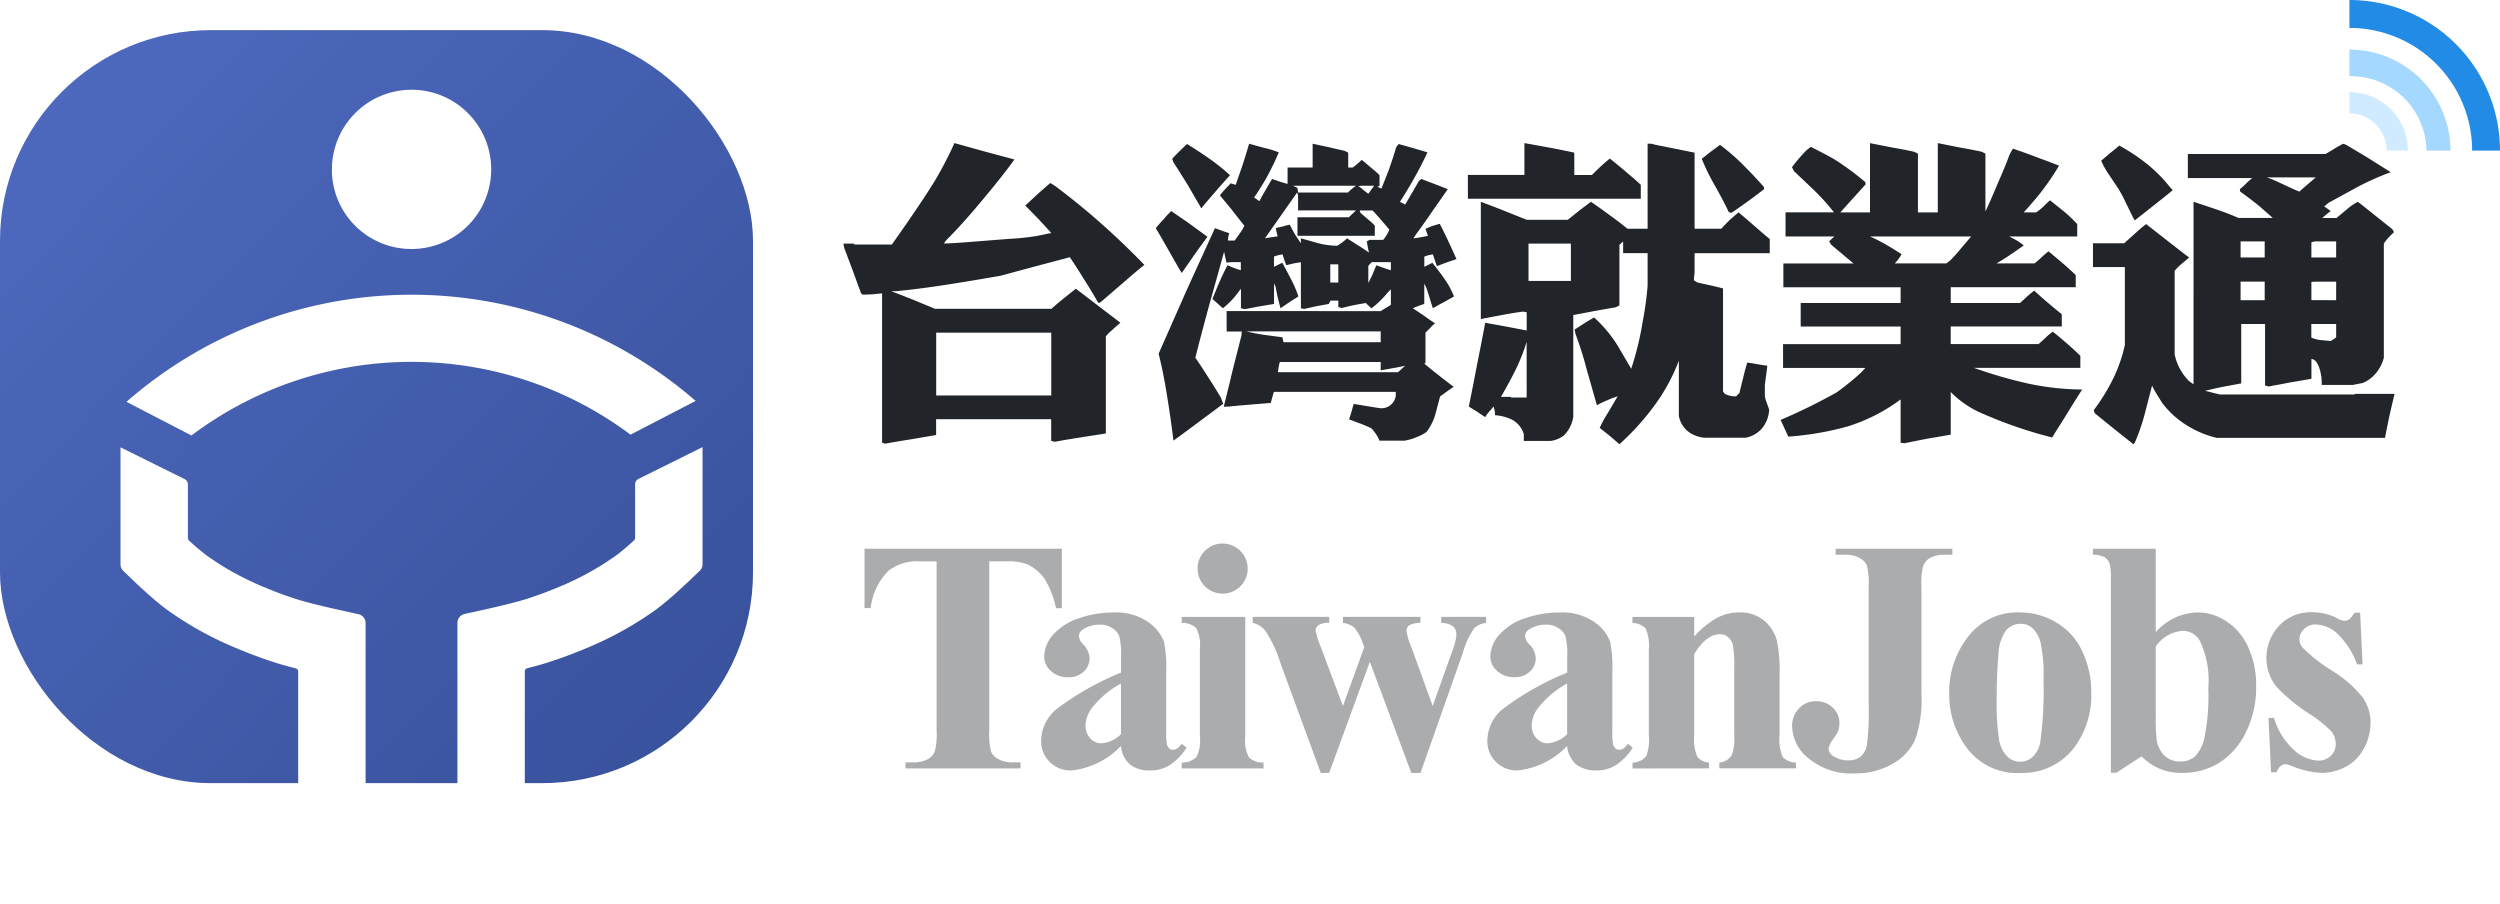 <svg xmlns="http://www.w3.org/2000/svg" xmlns:xlink="http://www.w3.org/1999/xlink" width="166" height="60" viewBox="0 0 166 60"><defs><linearGradient id="a" x1="-0.431" y1="-0.413" x2="1.329" y2="1.299" gradientUnits="objectBoundingBox"><stop offset="0" stop-color="#5876d1"/><stop offset="1" stop-color="#31488e"/></linearGradient><filter id="b" x="2.002" y="0" width="50.638" height="60" filterUnits="userSpaceOnUse"><feOffset dx="2" dy="2" input="SourceAlpha"/><feGaussianBlur stdDeviation="2" result="c"/><feFlood flood-opacity="0.102"/><feComposite operator="in" in2="c"/><feComposite in="SourceGraphic"/></filter></defs><g transform="translate(0 0.001)"><g transform="translate(-6.479 -8.2)"><g transform="translate(62 9)"><path d="M13.242,50.219v-.4h-.484a1.958,1.958,0,0,1-.984-.21,1.109,1.109,0,0,1-.484-.489,4.6,4.6,0,0,1-.124-1.4V36.473h1.086a3.684,3.684,0,0,1,1.43.194,2.94,2.94,0,0,1,1.151.952,6.231,6.231,0,0,1,.764,1.963h.387V35.634H2.884v3.947h.409A4.126,4.126,0,0,1,4.476,37.1a3.066,3.066,0,0,1,2.14-.624H7.67v11.25a4.431,4.431,0,0,1-.118,1.355,1.028,1.028,0,0,1-.441.516,2.017,2.017,0,0,1-1.022.226H5.605v.4Zm8.606.14A2.411,2.411,0,0,0,23.155,50a3.922,3.922,0,0,0,1.113-1.156l-.323-.258q-.29.4-.57.4a.385.385,0,0,1-.247-.086.518.518,0,0,1-.161-.264,4.046,4.046,0,0,1-.054-.866v-3.9a8.537,8.537,0,0,0-.151-2.076,2.848,2.848,0,0,0-1.081-1.318,3.769,3.769,0,0,0-2.264-.608,6.976,6.976,0,0,0-2.28.376,3.873,3.873,0,0,0-1.71,1.081,2.229,2.229,0,0,0-.613,1.479,1.248,1.248,0,0,0,.457.957,1.64,1.64,0,0,0,1.135.409,1.434,1.434,0,0,0,1.027-.371,1.19,1.19,0,0,0,.393-.9A1.377,1.377,0,0,0,17.417,42a.938.938,0,0,1-.3-.559.55.55,0,0,1,.28-.452,1.981,1.981,0,0,1,1.151-.312,1.4,1.4,0,0,1,.774.22,1.156,1.156,0,0,1,.468.516,4.895,4.895,0,0,1,.124,1.436v1.011A18.728,18.728,0,0,0,15.6,46.309a2.771,2.771,0,0,0-.989,2.07,1.909,1.909,0,0,0,.57,1.414,1.95,1.95,0,0,0,1.43.565,5.3,5.3,0,0,0,3.3-1.624,1.827,1.827,0,0,0,.592,1.221,2.04,2.04,0,0,0,1.344.4Zm-3.184-1.807a.975.975,0,0,1-.753-.29,1.232,1.232,0,0,1-.355-.871,1.99,1.99,0,0,1,.419-1.172,6.283,6.283,0,0,1,1.936-1.635v3.366a2.067,2.067,0,0,1-1.248.6Zm7.993-9.938a1.614,1.614,0,0,0,1.178-.484,1.588,1.588,0,0,0,.489-1.172,1.662,1.662,0,0,0-1.667-1.667,1.588,1.588,0,0,0-1.172.489A1.615,1.615,0,0,0,25,36.957a1.652,1.652,0,0,0,1.656,1.656Zm2.721,11.605v-.387a1.342,1.342,0,0,1-.968-.339,2.4,2.4,0,0,1-.247-1.361v-7.97H23.947v.4a1.326,1.326,0,0,1,.957.339,2.4,2.4,0,0,1,.247,1.361v5.872a2.4,2.4,0,0,1-.215,1.312,1.312,1.312,0,0,1-.989.387v.387Zm4.358.3,2.7-7.378L39.19,50.52H39.8l2.818-7.991a5.152,5.152,0,0,1,.753-1.619,1.33,1.33,0,0,1,.785-.35v-.4H41.179v.4a1.335,1.335,0,0,1,.8.237.811.811,0,0,1,.2.613,3.9,3.9,0,0,1-.28,1.054l-1.291,3.614-1.42-3.926a4.021,4.021,0,0,1-.312-1.043.469.469,0,0,1,.161-.382,1.5,1.5,0,0,1,.764-.167v-.4H34.651v.4a1.463,1.463,0,0,1,.747.307,3.094,3.094,0,0,1,.565,1.027l.108.258-1.42,3.926-1.473-3.926a5.324,5.324,0,0,1-.344-1.1.433.433,0,0,1,.194-.344,1.211,1.211,0,0,1,.71-.151v-.4H28.66v.4a1.5,1.5,0,0,1,.817.495A8.325,8.325,0,0,1,30.5,43.228l2.678,7.292Zm17.738-.161A2.411,2.411,0,0,0,52.781,50a3.922,3.922,0,0,0,1.113-1.156l-.323-.258q-.29.4-.57.4a.385.385,0,0,1-.247-.086.518.518,0,0,1-.161-.264,4.046,4.046,0,0,1-.054-.866v-3.9a8.536,8.536,0,0,0-.151-2.076,2.848,2.848,0,0,0-1.081-1.318,3.769,3.769,0,0,0-2.264-.608,6.976,6.976,0,0,0-2.28.376,3.873,3.873,0,0,0-1.71,1.081A2.229,2.229,0,0,0,44.44,42.8a1.248,1.248,0,0,0,.457.957,1.64,1.64,0,0,0,1.135.409,1.434,1.434,0,0,0,1.027-.371,1.19,1.19,0,0,0,.393-.9A1.377,1.377,0,0,0,47.043,42a.938.938,0,0,1-.3-.559.55.55,0,0,1,.28-.452,1.981,1.981,0,0,1,1.151-.312,1.4,1.4,0,0,1,.774.22,1.157,1.157,0,0,1,.468.516,4.895,4.895,0,0,1,.124,1.436v1.011a18.728,18.728,0,0,0-4.313,2.447,2.771,2.771,0,0,0-.989,2.07,1.909,1.909,0,0,0,.57,1.414,1.95,1.95,0,0,0,1.43.565,5.3,5.3,0,0,0,3.3-1.624,1.827,1.827,0,0,0,.592,1.221,2.04,2.04,0,0,0,1.344.4Zm-3.184-1.807a.975.975,0,0,1-.753-.29,1.232,1.232,0,0,1-.355-.871,1.99,1.99,0,0,1,.419-1.172,6.283,6.283,0,0,1,1.936-1.635v3.366a2.067,2.067,0,0,1-1.248.6Zm10.671,1.667v-.387a1.07,1.07,0,0,1-.78-.376,3,3,0,0,1-.21-1.43V42.636q.8-1.323,1.721-1.323a.82.82,0,0,1,.511.177.954.954,0,0,1,.328.5,7.318,7.318,0,0,1,.1,1.56v4.474a3.088,3.088,0,0,1-.172,1.334,1.063,1.063,0,0,1-.817.473v.387h5.087v-.387a1.23,1.23,0,0,1-.877-.36,2.991,2.991,0,0,1-.21-1.447V44.109a10.408,10.408,0,0,0-.172-2.355,2.6,2.6,0,0,0-.86-1.35,2.435,2.435,0,0,0-1.624-.543,3.175,3.175,0,0,0-1.527.382,5.911,5.911,0,0,0-1.484,1.221v-1.3h-4.1v.4a1.277,1.277,0,0,1,.877.366,2.887,2.887,0,0,1,.21,1.42v5.679a3.015,3.015,0,0,1-.183,1.4,1.25,1.25,0,0,1-.9.409v.387Zm9.617.333a4.93,4.93,0,0,0,2.576-.64,3.531,3.531,0,0,0,1.49-1.592,8.108,8.108,0,0,0,.419-3.049V38.13a4.431,4.431,0,0,1,.118-1.355,1.047,1.047,0,0,1,.43-.516,2.041,2.041,0,0,1,1.033-.226h.473v-.4H67.364v.4h.613a1.933,1.933,0,0,1,.973.21,1.109,1.109,0,0,1,.484.489,4.6,4.6,0,0,1,.124,1.4v7.948a16.173,16.173,0,0,1-.124,2.63,1.3,1.3,0,0,1-.425.737,1.2,1.2,0,0,1-.764.237,1.751,1.751,0,0,1-1.065-.3.591.591,0,0,1-.28-.484,1.412,1.412,0,0,1,.3-.618,4.5,4.5,0,0,0,.339-.543,1.668,1.668,0,0,0,.075-.527,1.361,1.361,0,0,0-.446-1.033,1.549,1.549,0,0,0-1.1-.419,1.527,1.527,0,0,0-1.129.468,1.662,1.662,0,0,0-.462,1.221,2.8,2.8,0,0,0,1.135,2.14,4.424,4.424,0,0,0,2.974.968Zm11.048-.032a4.285,4.285,0,0,0,3.625-1.742A5.78,5.78,0,0,0,84.338,45.2a6.343,6.343,0,0,0-.586-2.732,4.334,4.334,0,0,0-1.715-1.925,4.662,4.662,0,0,0-2.441-.678,4.119,4.119,0,0,0-3.436,1.608,5.955,5.955,0,0,0-1.253,3.77,5.876,5.876,0,0,0,1.226,3.689,4.152,4.152,0,0,0,3.5,1.592Zm-.032-.742a1.2,1.2,0,0,1-.882-.4,2.078,2.078,0,0,1-.506-1.162,14.471,14.471,0,0,1-.151-2.151q0-2.173.124-3.393a2.892,2.892,0,0,1,.516-1.635,1.251,1.251,0,0,1,.941-.414,1.128,1.128,0,0,1,.731.226,1.919,1.919,0,0,1,.6.995,10.211,10.211,0,0,1,.2,2.511,24.834,24.834,0,0,1-.215,4.13,1.807,1.807,0,0,1-.559,1.022,1.217,1.217,0,0,1-.807.269Zm10.779.742a4.536,4.536,0,0,0,2.506-.7,4.928,4.928,0,0,0,1.753-2.049,6.726,6.726,0,0,0,.656-2.99,6.1,6.1,0,0,0-.516-2.581,4.049,4.049,0,0,0-1.43-1.726,3.455,3.455,0,0,0-1.947-.608,3.81,3.81,0,0,0-2.775,1.312V35.634H84.448v.4a1.668,1.668,0,0,1,.78.167.837.837,0,0,1,.339.446,4.348,4.348,0,0,1,.075,1.076V50.509h.366l1.667-1.086a4.063,4.063,0,0,0,1.248.839,3.828,3.828,0,0,0,1.452.258Zm-.129-.753a1.444,1.444,0,0,1-1.043-.393,1.794,1.794,0,0,1-.516-1.027,13.845,13.845,0,0,1-.065-1.742V42.131A2.351,2.351,0,0,1,90.4,41.087a1.3,1.3,0,0,1,1.129.624,6.1,6.1,0,0,1,.581,3.173,14.084,14.084,0,0,1-.264,3.334,2.423,2.423,0,0,1-.656,1.237,1.466,1.466,0,0,1-.941.312Zm9.348.753a3.381,3.381,0,0,0,1.689-.43,2.942,2.942,0,0,0,1.183-1.237,3.53,3.53,0,0,0,.419-1.646,2.941,2.941,0,0,0-.5-1.672,7.938,7.938,0,0,0-2.081-1.818,10.321,10.321,0,0,1-1.925-1.511.885.885,0,0,1-.215-.559.916.916,0,0,1,.312-.683,1.055,1.055,0,0,1,.753-.3,2.26,2.26,0,0,1,1.4.559,5.389,5.389,0,0,1,1.361,2.087h.366l-.161-3.431h-.366a2.044,2.044,0,0,1-.376.457.544.544,0,0,1-.312.081,1.05,1.05,0,0,1-.473-.161,3.38,3.38,0,0,0-1.581-.4,2.875,2.875,0,0,0-2.318.941,3.163,3.163,0,0,0-.8,2.1,3.033,3.033,0,0,0,.71,1.947,11.3,11.3,0,0,0,2.13,1.742,8.417,8.417,0,0,1,1.441,1.14,1.327,1.327,0,0,1,.323.893,1.03,1.03,0,0,1-.328.769,1.164,1.164,0,0,1-.844.317A2.548,2.548,0,0,1,97.8,49a4.678,4.678,0,0,1-1.328-2.13h-.366l.172,3.614h.355q.237-.538.592-.538a1.6,1.6,0,0,1,.441.118,5.857,5.857,0,0,0,1.925.452Z" transform="translate(-1)" fill="#aaacad"/><g transform="translate(100.48 -0.8)"><path d="M0,0A10,10,0,0,1,10,10H8.148A8.148,8.148,0,0,0,0,1.852Z" fill="#228be6" fill-rule="evenodd"/><path d="M0,2.825A6.709,6.709,0,0,1,6.709,9.534H5.119V9.512A5.032,5.032,0,0,0,.088,4.591H0Z" transform="translate(0 0.466)" fill="#a5d8ff" fill-rule="evenodd"/><path d="M0,5.65A3.884,3.884,0,0,1,3.884,9.534H2.472A2.472,2.472,0,0,0,0,7.062Z" transform="translate(0 0.466)" fill="#d0ebff" fill-rule="evenodd"/></g><path d="M3.253,27.737q.781-.144,1.7-.287l1.684-.287V26.114h7.641v1.437l.246.062q.739-.144,1.684-.287l1.7-.267V20.611a2.731,2.731,0,0,1,.411-.411q.329-.308.555-.493l-1.212-.924q-1.068-.821-1.746-1.335-.39.308-.822.657-.39.308-.8.678H6.56q-.637-.267-1.479-.616l-1.417-.554h.308q1.253-.123,2.383-.287,1.746-.246,4.56-.739l2.28-.616q1.561-.411,2.321-.616.472.7,1.068,1.663.514.821.822,1.376l.144-.041q.924-.8,1.643-1.417.822-.719,1.274-1.068-1.541-1.6-3.266-3.1-1.212-1.047-2.568-2.074-.205-.144-.411-.267l-.781.678-.883.821.883.9q.514.554.842.924l-.141.027-.092.019-.67.139a16.62,16.62,0,0,1-1.931.205l-2.609.205q-1.274.1-1.684.1l.123-.185q1.212-1.211,2.609-2.916Q11.017,10,11.839,8.866L9.846,8.332,7.854,7.778A24.478,24.478,0,0,1,6.6,10.2q-.842,1.4-2.9,4.312H1.2l-.021-.062H.48l.062.308L1.1,16.238q.308.842.555,1.52l.1.082q.267,0,.657-.021l.637-.062v9.918Zm11.03-3.2H6.642V20.365h7.641Zm23.455,3a3.359,3.359,0,0,0,.781-.226,2.863,2.863,0,0,0,.678-.349,3.489,3.489,0,0,0,.575-1.129q.021-.062.329-1.232l.452-.329L41,23.958q-.657-.493-.986-.76-.555-.431-.965-.78l.082-.041V20.365l.308-.308a2.146,2.146,0,0,1,.329-.308q-.349-.226-.739-.513l-.739-.493q.39-.164.76-.287V17.121l.123.226q.1.287.226.678.062.246.226.719.349-.205.7-.39l.7-.39a5.253,5.253,0,0,0-.637-1.17q-.246-.37-.8-1.068l-.534.267v-.678a2.209,2.209,0,0,1,.575-.144,2.9,2.9,0,0,0,.123.37q.082.267.144.411.288-.123.637-.246.288-.1.657-.226-.211-.469-.362-.8l-.072-.155-.121-.258q-.308-.657-.555-1.129-.226.062-.493.144-.144.062-.452.185a3.9,3.9,0,0,0,.164.472q-.411.082-.555.1a2.652,2.652,0,0,1-.411.062l.185-.287q.452-.6,1.048-1.478l1.048-1.5-.9-.349-.641-.243-.221-.085-.164.144q-.288.513-.452.78-.246.431-.452.78l-.349-.185q.493-.76.965-1.6.452-.8.863-1.684l-.965-.287-.945-.267-.164.205q-.185.637-.452,1.4-.164.452-.534,1.355l-.267-.123.144-.062v-.7a4.285,4.285,0,0,0-.452-.411L34.9,8.887a5.153,5.153,0,0,1-.6.513H34V8.414l-.246-.123q-.452-.1-1.068-.246l-1.048-.226V9.4H29.974v1.088q-.082-.021-.431-.123l-.6-.205q-.164.267-.37.637-.308.513-.472.842a4.2,4.2,0,0,0-.349-.246,16.533,16.533,0,0,0,.9-1.458q.39-.719.739-1.54a6.406,6.406,0,0,0-1.006-.308l-.965-.267Q27.221,8.5,27,9.195q-.226.657-.472,1.355l-.329-.1q-.164.164-.37.39a5,5,0,0,0-.349.411q.349.411.8.965.267.349.822,1.047a2.477,2.477,0,0,1-.288.493l-.349.493h-.452a2.643,2.643,0,0,1,.082-.493q-.329-.1-.493-.164-.267-.1-.452-.164-.9,1.971-1.89,4.148l-1.849,4.189q.329,1.273.616,3.142.205,1.273.37,2.628.739-.534,1.643-1.211L25.7,25.088q-.082-.205-.144-.39-.411-.7-.842-1.355-.411-.657-.863-1.314.39-1.561.924-3.511.329-1.17.986-3.532.062.349.164.739a1.9,1.9,0,0,1,.411-.041h.534v.534q-.082-.021-.39-.123-.164-.062-.493-.205-.267.493-.534,1.109-.076.171-.182.424L25.2,17.6q-.1.234-.216.527.144.123.349.308.1.1.349.308a5.407,5.407,0,0,0,.6-.554,6.883,6.883,0,0,0,.514-.637l.082-.1v1.294l.246.062.965-.185.986-.164V17.1l.1.205q.062.329.144.719.062.246.185.719.39-.267.575-.39.349-.226.616-.39a7.611,7.611,0,0,0-.493-1.15q-.082-.164-.575-1.088-.349.164-.555.267v-.678a2.528,2.528,0,0,1,.575-.144,4.991,4.991,0,0,0,.246.719q.144-.041.39-.1.288-.062.575-.1v3.06l.226.041q.555-.123.822-.185l.8-.144.123-.226h.514v.431l.246.062q.37-.1.76-.185.431-.082.822-.144.164.164.37.349a5.569,5.569,0,0,0,.637-.554q.246-.246.555-.616l.1-.082v1.027q-.308.185-.678.411H25.927v1.355h1.006l-.021.267q-.267,1.047-.6,2.361-.185.8-.575,2.361h.288q.8-.082,1.582-.144l1.253-.1q.082-.329.205-.739h8.093v.246a.952.952,0,0,1-1.006.842q-.082,0-1.787-.287-.1.349-.144.513-.082.267-.164.513l.6.226a9.17,9.17,0,0,1,.883.37,2.969,2.969,0,0,1,.308.39,1.887,1.887,0,0,1,.226.431ZM24.243,12.11q.472-.575.945-1.109.472-.554.965-1.088a13.4,13.4,0,0,0-1.294-1.047q-.822-.575-1.561-1.027-.351.333-.536.516l-.039.039q-.288.287-.411.431l.082.226q.452.7.945,1.5Q23.75,11.248,24.243,12.11Zm11.092-.965-.37-.287a1.266,1.266,0,0,0-.308-.226l.226-.021h.842q-.185.246-.39.534Zm-1.356-.082H30.672l-.041-.308-.288-.144h4.17a4.608,4.608,0,0,0-.534.452Zm1.4,3.984q-.472-.329-.719-.472-.411-.267-.739-.472a3.429,3.429,0,0,1-.657.493,5.465,5.465,0,0,1-1.232-.164L30.857,14.1v.329q-.185-.267-.411-.616l-.329-.616a3.45,3.45,0,0,0-.472.123q-.041,0-.452.1.041.246.123.554-.205.021-.452.062t-.39.062q.493-.7,1.068-1.52.493-.7,1.068-1.52l.062.185v1.006h3.841q-.226.226-.472.452h-3.41v1.232h5.135V13.26a3.337,3.337,0,0,0-.37-.349l-.575-.493-.062-.164h.863q.267.287.555.616.267.308.555.657a2.556,2.556,0,0,1-.411.678h-.9l-.185.1q.062.411.144.739ZM22.949,16.4l.842-1.211q.514-.719.863-1.191-.534-.39-1.356-.986-.6-.411-1.048-.719a5.209,5.209,0,0,0-.514.554q-.185.185-.514.575.246.411.924,1.6.6,1.068.8,1.376Zm12.386.657V15.93l.226-.246h1.274v.534q-.226-.062-.514-.164-.185-.062-.452-.164l-.009.021-.018.041q-.059.139-.24.575-.164.349-.267.534Zm-1.992-.021h-.534V15.827h.534ZM36.156,21h-6.45l-.082-.329-1.232-.164a11.429,11.429,0,0,1-1.15-.226h8.915Zm1.15,1.992h-7.97a4.023,4.023,0,0,1,.123-.678h6.7v.554l.8-.144q.493-.082.822-.164l-.472.431Zm16.122-11.52V10.55q-.205-.205-.863-.76-.7-.6-1.191-.986-.205.164-.575.493-.37.349-.616.6H49.012V8.414q-.739-.164-1.725-.349L45.7,7.778V9.893H41.946v1.581Zm-1.417,16.3a16.886,16.886,0,0,0,2.321-2.567,12.444,12.444,0,0,0,1.623-2.977v3.676a1.745,1.745,0,0,0,.76,1.129,2.174,2.174,0,0,0,.924.308h2.752a1.868,1.868,0,0,0,1.13-.678,2.11,2.11,0,0,0,.431-1.191l-.164-.452a2.47,2.47,0,0,1-.123-.431v-.719q.021-.226.082-.657t.082-.657q-.226-.021-.678-.1-.431-.082-.657-.1-.164.554-.267,1.006-.144.554-.246,1.006l-.226.226a1.455,1.455,0,0,1-.6-.1.375.375,0,0,1-.267-.246V17.429q-.37-.1-.842-.205l-.842-.185-.246-.144A2.758,2.758,0,0,1,57,16.4V15.088h4.991v-.945q-.144-.1-.9-.76t-1.171-1.006q-.246.205-.616.534-.349.349-.534.554H57V8.414l-1.315-.267L54.352,7.88a1.156,1.156,0,0,0-.472-.062v5.647H52.545q-.637-.513-1.212-.924-.637-.472-1.212-.862-.288.205-.822.616-.431.349-.719.575H45.849l-1.643-.657q-.883-.349-1.4-.534v7.782l1.4-.267q.781-.144,1.4-.226l.246.041v1.211l-1.4-.267q-.8-.144-1.356-.246-.164.9-.514,2.649-.329,1.725-.575,2.916l.534.329q.329.226.555.37a2.676,2.676,0,0,1,.308-.411q.144-.164.246-.287a1.587,1.587,0,0,1,.1.575,3,3,0,0,1,1.15.308,1.615,1.615,0,0,1,.76.945v.452h1.787a1.786,1.786,0,0,0,.883-.37,2.211,2.211,0,0,0,.616-1.253V19.195l1.417-.267q.8-.144,1.4-.246l.246-.123V14.533l.246-.226v.78H53.88v2.156a20.873,20.873,0,0,1-.329,2.4,20.062,20.062,0,0,1-.76,3.121l-.863-1.478a8.763,8.763,0,0,0-1.6-1.93q-.288.164-.657.39-.411.267-.637.411l.062.308a22.209,22.209,0,0,1,.739,2.341q.616,2.156.678,2.382a6.016,6.016,0,0,1,.678-.329,6.514,6.514,0,0,1,.7-.267l-.678,1.15a7.475,7.475,0,0,0-.514.945l.719.575Zm7.415-15.359q.185-.1.9-.616.555-.39,1.294-.965l-.021-.144q-.575-.657-1.212-1.294a13.952,13.952,0,0,0-1.7-1.5q-.185.144-.637.472-.349.287-.575.452a14.137,14.137,0,0,0,.863,1.766q.678,1.211.924,1.766Zm-10.64,4.517H45.972V14.451h2.814Zm-2.937,7.741H44.822l-.021-.041h-.657q.7-1.232.965-1.786a12.494,12.494,0,0,0,.739-1.869Zm25.077,3.039q.7-.144,1.541-.308.616-.1,1.541-.267V24.307a6.506,6.506,0,0,0,2.218,1.478,28.7,28.7,0,0,0,4.519,1.54q.144-.246.822-1.314.842-1.376,1.171-1.869a17.8,17.8,0,0,1-3.656-.411,30.974,30.974,0,0,1-3.533-1.027h7.066v-.8q-.308-.308-.8-.739-.534-.472-1.027-.862a2.96,2.96,0,0,0-.452.37l-.493.452H74.007v-1.17h7.374v-.821l-.267-.205-.637-.534q-.534-.452-.924-.821-.144.1-.452.37l-.493.452h-4.6V17.346h8.3v-.8q-.267-.267-.781-.719-.534-.452-1.027-.862-.062.041-.39.329a6.488,6.488,0,0,1-.534.472H77.047q.431-.246.924-.575.39-.267.883-.616a3.147,3.147,0,0,0-.39-.287,6.088,6.088,0,0,0-.575-.308h4.519v-.821a8.937,8.937,0,0,0-.883-.842l-.924-.739a4.043,4.043,0,0,0-.37.349,3.643,3.643,0,0,1-.555.452h-.822q.493-.534,1.027-1.191A17.064,17.064,0,0,0,81.2,9.277q-.678-.267-1.52-.575-.514-.205-1.541-.554a3.676,3.676,0,0,0-.246.452q-.246.678-.76,1.848-.514,1.232-.822,1.869V8.476l-.246-.123q-.657-.144-1.479-.287l-1.438-.287v4.6H71.83v-3.9l-.246-.123q-.637-.144-1.479-.287l-1.458-.287v4.6H66.674l.739-.821q.6-.657.945-1.047l-.021-.144a18.558,18.558,0,0,0-2.034-1.5q-.411-.246-1.582-.842a3.191,3.191,0,0,0-.6.554q-.37.411-.657.8l.144.267q.739.7,1.191,1.129a14.854,14.854,0,0,1,1.458,1.6H63.038v1.6h3.245q-.185.164-.349.329l.144.226.76.637q.411.349.719.6H62.895v1.581h7.785v1.047H64.045v1.561h6.635v1.17H62.874v1.581h5.464l-.267.287a16.377,16.377,0,0,1-1.643,1.335,37.418,37.418,0,0,1-3.718,1.828q.1.205.246.534l.267.575a19.943,19.943,0,0,0,3.944-.678A11.68,11.68,0,0,0,70.68,24.8v2.875ZM73.72,15.765h-3.43a2.39,2.39,0,0,0,.452-.616q-.719-.452-1.048-.637a10.914,10.914,0,0,0-1.048-.534h6.717l-.678.8q-.39.472-.7.78ZM86.144,27.778l.082-.1a13.572,13.572,0,0,0,.657-1.889l.493-1.91a4.868,4.868,0,0,0,.226.431q.226.37.431.7a5.932,5.932,0,0,0,1.6,1.478,6.558,6.558,0,0,0,2.034.862h11.174q.205-1.027.308-1.52.185-.8.329-1.4h-2.629l-.021.041H91.9q-.1-.021-.431-.1-.308-.082-.575-.144.678-.164,1.191-.267l1.212-.226V19.79h1.582v4.086l.246.062q.8-.144,1.417-.267.76-.123,1.417-.246V22.11q.349.041.534.637a3.172,3.172,0,0,1,.144,1.088h2.075q.308-.062.637-.123a2.109,2.109,0,0,0,.678-.431,2.578,2.578,0,0,0,.739-1.253V14.451a3.409,3.409,0,0,1,.267-.349q.205-.226.411-.411l-.123-.205-1.294-1.027q-.657-.534-.986-.78l-.226.123a3.384,3.384,0,0,0-.472.349l-.719.6h-.945a5.714,5.714,0,0,1,.555-.452,2.677,2.677,0,0,0-.431-.308l.288-.246q1.541-.842,2.033-1.109a18.031,18.031,0,0,1,2.1-.924q-.781-.493-1.6-1.006-.719-.431-1.376-.821l-.185-.062q-.431.226-.616.349-.329.205-.555.329h-9.14v1.6h4.272q-.082.062-.349.308a4.606,4.606,0,0,1-.472.431L93.23,11q.719.513,1.294.986.308.267.863.76h-2.28q-.7-.308-1.561-.6l-1.417-.472V23.794l-.288-.205a3.583,3.583,0,0,1-.616-.821,3.392,3.392,0,0,1-.349-.965V16.258a3.493,3.493,0,0,1,.452-.452q.493-.411.514-.431l-.226-.164L88.4,14.266l-1.417-1.109q-.144.1-.616.513l-.842.76H83.453v1.581h2.116v5.175a9.844,9.844,0,0,1-.8,2.279,12.655,12.655,0,0,1-1.273,2.053l.082.205,1.5,1.211Zm.082-14.867q.739-.575,1.561-1.232.637-.493.965-.78a3.743,3.743,0,0,1-.308-.349,9.764,9.764,0,0,0-1.52-1.478A12.967,12.967,0,0,0,85.2,7.942q-.185.164-.6.493-.411.349-.6.513a4.979,4.979,0,0,0,.514.924l.616.924a8.656,8.656,0,0,1,.514.965l.493,1.006ZM97.154,11q-.308-.123-.924-.411-.6-.287-.9-.411L95,10.057h3.245q-.185.164-.555.472-.37.329-.534.472Zm-2.3,4.374h-1.6V14.307h1.6Zm4.745,0H97.955V14.369l.205-.062H99.6Zm-4.745,2.834h-1.6V16.977h1.6Zm4.745,0H97.955V17l.205-.021H99.6Zm-.37,2.71-.678-.062a2.123,2.123,0,0,1-.6-.164v-.9H99.6v.883A1.74,1.74,0,0,1,99.228,20.919Z" transform="translate(0 0.922)" fill="#212529"/></g></g><g transform="translate(-7.517 -7.2)"><g transform="translate(7.517 9.2)"><rect width="50" height="50" rx="14" fill="url(#a)"/></g><g transform="matrix(1, 0, 0, 1, 7.52, 7.2)" filter="url(#b)"><path d="M10769.37,5433v-12.641a.607.607,0,0,1,.479-.593l1.271-.281.374-.084.35-.081.332-.079.212-.049.3-.073.282-.073.176-.046.246-.065.154-.043.146-.041.135-.041.128-.041.179-.057c.2-.065.411-.138.622-.214l.255-.092.127-.046.257-.1.252-.1.249-.1.246-.1.235-.1.117-.049.222-.1.214-.1c.138-.062.268-.125.387-.184a18.341,18.341,0,0,0,2.582-1.541l.044-.03.1-.076.051-.041.108-.086.116-.095.122-.1.2-.168.211-.187.228-.206.021-.019a.289.289,0,0,0,.07-.189v-3.53a.4.4,0,0,1,.225-.363l4.25-2.109v7.777a.6.6,0,0,1-.189.438l-.5.479-.2.192-.2.184-.192.179-.184.17-.182.165-.173.157-.168.149-.165.144-.157.132-.154.13-.146.119-.143.117-.071.054-.132.1c-.046.035-.087.068-.13.1a22.872,22.872,0,0,1-3.237,1.938c-.241.119-.51.246-.8.374l-.249.108-.13.057-.261.108-.132.057-.295.117c-.244.1-.493.195-.745.29l-.3.111c-.35.127-.7.244-1.029.349l-.075.027-.095.027-.241.073-.263.076-.222.06-.235.062-.247.065-.021.008a.207.207,0,0,0-.138.2V5433Zm-10.575,0v-9.412a.208.208,0,0,0-.139-.2l-.021-.008-.246-.065-.235-.062-.223-.06-.262-.076-.241-.073-.095-.027-.076-.027c-.333-.105-.679-.222-1.028-.349l-.3-.111c-.251-.095-.5-.189-.744-.29l-.295-.117-.133-.057-.26-.108-.13-.057-.249-.108c-.287-.127-.555-.254-.8-.374a22.872,22.872,0,0,1-3.237-1.938c-.043-.03-.084-.062-.13-.1l-.133-.1-.07-.054-.144-.117-.146-.119-.154-.13-.157-.132-.165-.144-.168-.149-.174-.157-.181-.165-.185-.17-.192-.179-.194-.184-.2-.192-.5-.479a.6.6,0,0,1-.189-.438V5408.7l4.25,2.109a.4.4,0,0,1,.225.363v3.53a.289.289,0,0,0,.07.189l.021.019.228.206.211.187.2.168.121.1.117.095.107.086.052.041.1.076.043.03a18.4,18.4,0,0,0,2.582,1.541c.119.06.249.122.388.184l.214.1.222.1.116.049.235.1.247.1.249.1.251.1.258.1.127.046.255.092c.211.076.419.149.622.214l.179.057.127.041.136.041.146.041.154.043.246.065.176.046.281.073.3.073.211.049.333.079.35.081.373.084,1.272.281a.607.607,0,0,1,.479.593V5433Zm-11.4-27.32a28.754,28.754,0,0,1,37.793-.06l-4.323,2.241a24.289,24.289,0,0,0-29.155.054Zm13.643-15.413a5.287,5.287,0,1,1,5.286,5.265A5.276,5.276,0,0,1,10761.033,5390.267Z" transform="translate(-10741 -5381)" fill="#fff"/></g></g></g></svg>
